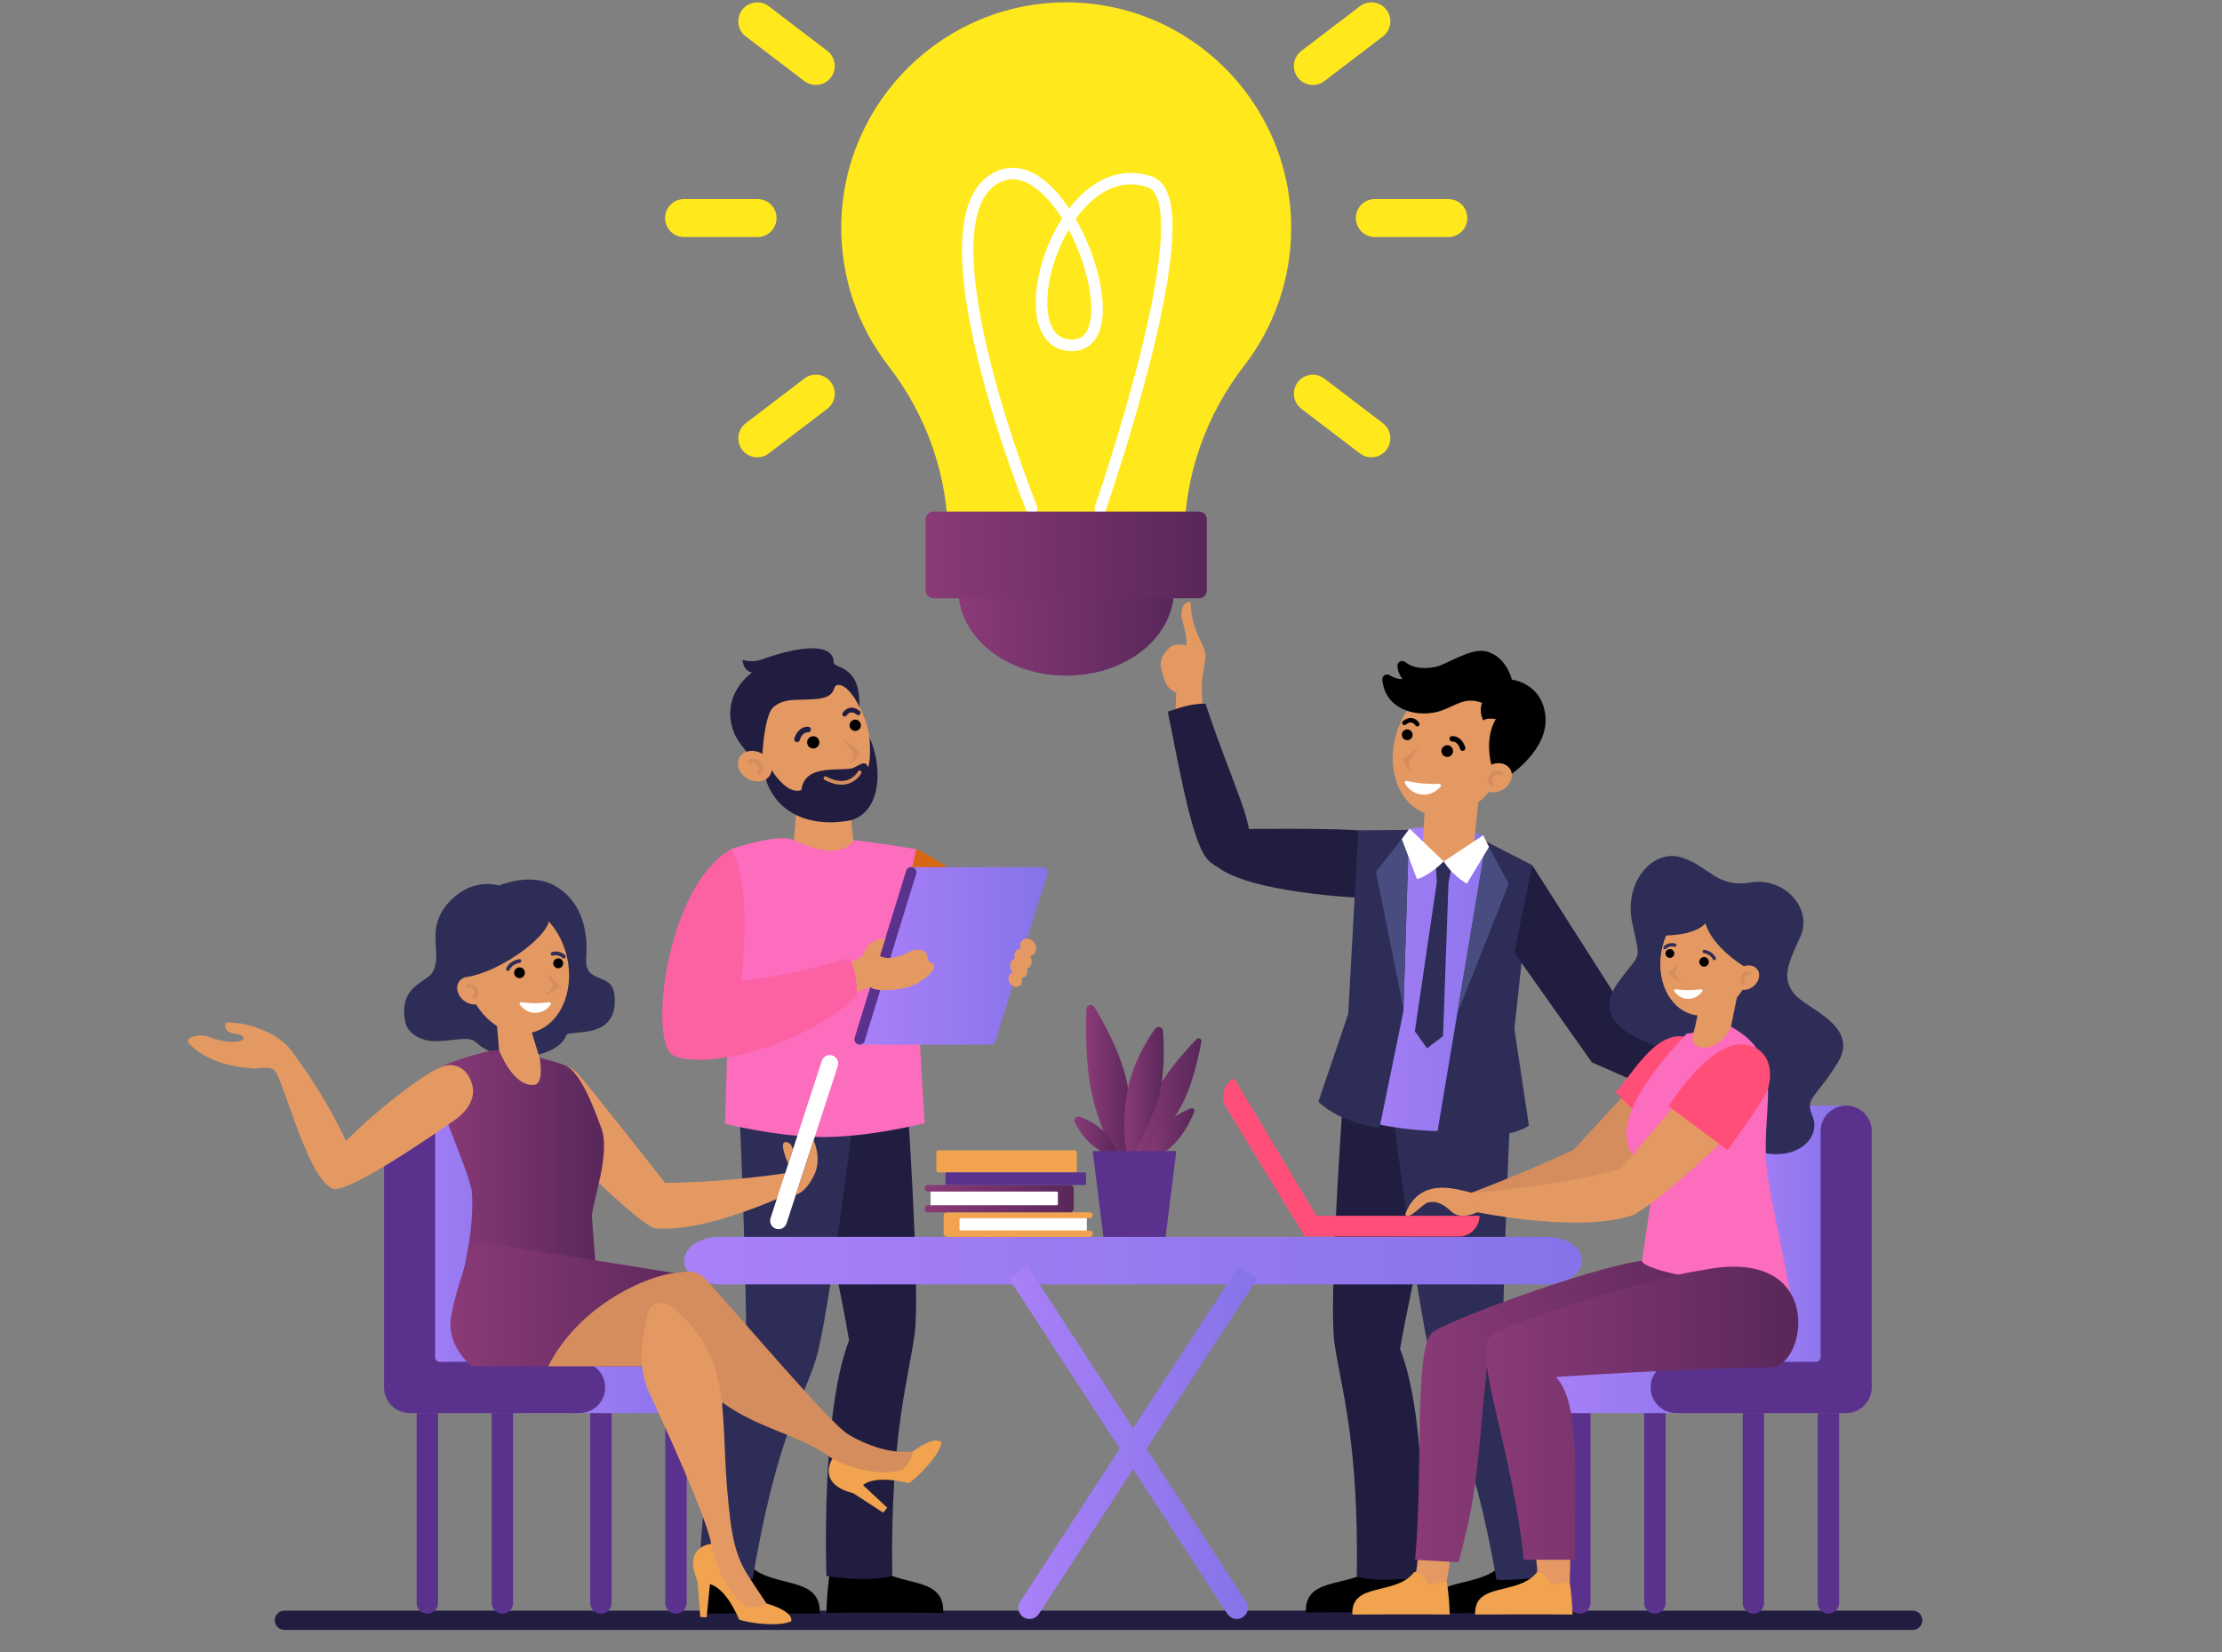 <svg width="632" height="470" viewBox="0 0 632 470" fill="none" xmlns="http://www.w3.org/2000/svg">
<rect x="0" y="0" width="632" height="470" fill="#808080" stroke="none"/>
<path d="M544.037 463.672H80.892C79.381 463.672 78.156 462.444 78.156 460.93C78.156 459.416 79.381 458.188 80.892 458.188H544.037C545.548 458.188 546.772 459.416 546.772 460.93C546.772 462.444 545.548 463.672 544.037 463.672Z" fill="#201D40"/>
<path d="M234.095 223.554H234.106L241.213 223.58L242.823 240.409L234.525 244.801L225.675 240.459L227.105 223.58L234.095 223.554Z" fill="#E49963"/>
<path d="M214.565 216.129C218.942 227.086 229.448 233.177 238.035 229.734C246.622 226.291 250.037 214.614 245.66 203.657C241.283 192.7 230.777 186.609 222.19 190.052C213.603 193.495 210.191 205.169 214.565 216.129Z" fill="#E49963"/>
<path d="M241.928 207.251C242.435 207.981 243.439 208.164 244.167 207.655C244.895 207.147 245.077 206.141 244.57 205.411C244.063 204.682 243.059 204.499 242.331 205.007C241.601 205.516 241.421 206.522 241.928 207.251Z" fill="black"/>
<path d="M229.88 212.18C230.429 212.972 231.513 213.168 232.304 212.615C233.094 212.065 233.289 210.979 232.738 210.186C232.189 209.394 231.105 209.198 230.314 209.751C229.526 210.301 229.331 211.39 229.88 212.18Z" fill="black"/>
<path d="M239.484 209.824C241.658 211.542 244.378 213.616 244.378 213.616C244.378 213.616 244.407 216.243 241.343 217.382C242.451 216.374 243.424 215.034 242.271 213.486C241.117 211.938 239.484 209.824 239.484 209.824Z" fill="#D68D5D"/>
<path d="M226.71 211.13C226.647 211.13 226.585 211.122 226.523 211.106C226.091 211.002 225.826 210.569 225.927 210.137C226.208 208.956 227.386 206.722 229.833 206.712C230.28 206.717 230.637 207.069 230.639 207.512C230.642 207.955 230.283 208.318 229.841 208.32C228.028 208.328 227.493 210.489 227.487 210.509C227.402 210.882 227.074 211.13 226.71 211.13Z" fill="#201D40"/>
<path d="M240.243 203.842C240.129 203.842 240.012 203.814 239.905 203.751C239.585 203.564 239.479 203.154 239.666 202.834C239.694 202.784 240.399 201.604 241.728 201.359C242.636 201.189 243.572 201.489 244.516 202.245C244.804 202.477 244.851 202.899 244.62 203.188C244.388 203.478 243.967 203.524 243.681 203.292C243.054 202.789 242.48 202.584 241.972 202.677C241.25 202.81 240.826 203.506 240.823 203.514C240.696 203.723 240.472 203.842 240.243 203.842Z" fill="#201D40"/>
<path d="M208.589 207.945C204.889 197.387 213.902 191.314 213.902 191.314C213.902 191.314 211.484 191.098 211.195 187.694C213.005 188.259 215.033 188.218 216.817 187.571C228.832 183.211 237.107 183.268 237.107 188.423C237.107 190.258 245.041 189.002 244.378 201.338C244.425 200.467 241.59 195.395 238.909 194.887C236.22 194.379 238.649 197.97 233.05 198.742C227.399 199.519 223.246 198.145 219.795 201.338C217.096 204.124 216.425 218.294 216.836 219.149C215.894 217.192 210.217 212.584 208.589 207.945Z" fill="#201D40"/>
<path d="M247.317 209.824C247.317 209.824 247.829 216.254 246.903 218.242C245.941 215.665 243.874 218.396 241.934 218.654C237.242 219.277 228.78 217.708 227.94 224.761C222.208 226.58 216.838 214.281 216.838 214.281C216.508 228.021 226.541 235.822 240.979 233.536C250.487 232.03 251.368 218.758 247.317 209.824Z" fill="#201D40"/>
<path d="M237.429 222.999C236.501 222.777 235.536 222.397 234.532 221.86C234.272 221.719 234.173 221.396 234.314 221.133C234.454 220.872 234.777 220.773 235.037 220.914C237.258 222.102 239.25 222.441 240.953 221.92C243.062 221.276 244.024 219.493 244.035 219.475C244.173 219.214 244.495 219.113 244.758 219.251C245.018 219.389 245.119 219.71 244.984 219.973C244.937 220.062 243.824 222.154 241.286 222.939C240.095 223.309 238.805 223.327 237.429 222.999Z" fill="#D68D5D"/>
<path d="M216.7 214.372C219.114 215.73 220.172 218.438 219.062 220.419C217.951 222.4 215.096 222.903 212.68 221.542C210.267 220.184 209.208 217.476 210.319 215.495C211.429 213.515 214.284 213.012 216.7 214.372Z" fill="#E49963"/>
<path d="M216.334 220.301C216.409 220.249 216.472 220.179 216.518 220.093C217.181 218.86 217.072 217.606 216.227 216.736C215.361 215.845 213.962 215.587 212.904 216.126C212.604 216.277 212.485 216.642 212.636 216.942C212.787 217.242 213.151 217.361 213.45 217.21C214.03 216.916 214.87 217.08 215.358 217.586C215.829 218.07 215.863 218.756 215.452 219.519C215.293 219.814 215.403 220.181 215.697 220.343C215.905 220.453 216.152 220.432 216.334 220.301Z" fill="#D68D5D"/>
<path d="M242.321 448.287C243.834 444.169 247.067 443.71 247.067 443.71C253.353 452.402 268.789 447.07 268.277 458.824C244.802 458.673 235.047 458.824 235.047 458.824C235.078 456.124 235.541 449.715 236.085 447.205L237.307 447.429L242.321 448.287Z" fill="black"/>
<path d="M207.201 448.513C208.714 444.395 211.947 443.937 211.947 443.937C218.232 452.629 233.669 447.294 233.157 459.051C209.681 458.9 199.927 459.051 199.927 459.051C199.958 456.351 200.421 449.942 200.964 447.434L202.187 447.659L207.201 448.513Z" fill="black"/>
<path d="M257.935 311.014C257.935 311.014 261.747 366.725 260.197 379.11C258.65 391.495 253.165 407.373 253.787 448.341C246.133 450.262 235.047 448.341 235.047 448.341C235.047 448.341 233.404 402.019 241.494 381.328C238.204 361.23 227.649 315.2 227.649 315.2L257.935 311.014Z" fill="#201D40"/>
<path d="M243.452 312.536C243.452 312.536 235.757 375.08 231.989 386.942C228.221 398.803 220.874 408.835 214.056 449.191C206.192 449.585 198.868 449.191 198.868 449.191C198.868 449.191 199.929 398 212.178 386.358C212.591 365.979 210.199 312.935 210.199 312.935L243.452 312.536Z" fill="#2E2D57"/>
<path d="M207.975 241.556C207.975 241.556 221.342 236.867 225.8 239.017C239.648 245.7 242.825 239.017 242.825 239.017C247.252 239.4 260.611 241.556 260.611 241.556C260.611 256.508 261.607 271.513 261.336 282.827C261.144 292.681 263.019 319.495 263.019 319.495C263.019 319.495 248.284 323.368 234.342 323.467C220.401 323.376 206.215 319.652 206.215 319.652C206.215 319.652 206.959 292.491 207.578 282.397C207.372 271.083 207.975 256.467 207.975 241.556Z" fill="#FC6DBD"/>
<path d="M284.367 263.777C278.851 250.584 262.478 242.194 260.608 241.556L256.811 258.492C264.675 263.152 270.384 268.195 270.384 268.195C269.416 272.91 269.577 277.536 266.855 283.499C266.855 283.499 269.221 280.229 272.139 282.165C274.976 284.047 280.193 280.205 280.193 280.205C280.193 280.205 288.582 273.853 284.367 263.777Z" fill="#D86713"/>
<path d="M281.293 297.115C281.389 297.144 281.485 297.162 281.579 297.172H281.893C282.468 297.11 282.98 296.716 283.163 296.13L297.871 248.606C297.9 248.51 297.921 248.413 297.931 248.319C297.939 248.257 297.934 248.194 297.934 248.132C297.934 248.095 297.936 248.056 297.934 248.02C297.931 247.986 297.921 247.954 297.915 247.923C297.827 247.384 297.45 246.909 296.891 246.737C296.802 246.709 296.709 246.688 296.61 246.677C296.501 246.667 296.394 246.667 296.29 246.677H259.266L244.43 297.177H281.319L281.293 297.115Z" fill="url(#paint0_linear)"/>
<path d="M259.602 246.732C258.814 246.487 257.976 246.928 257.732 247.717L243.117 295.124L243.083 295.233C242.841 296.02 243.278 296.854 244.061 297.102L244.063 297.105C244.851 297.35 245.689 296.909 245.933 296.119L260.587 248.606C260.832 247.816 260.39 246.98 259.602 246.732Z" fill="#5A328E"/>
<path d="M287.576 276.882C287.714 276.791 287.864 276.731 288.018 276.689C288.002 276.666 287.984 276.645 287.968 276.621C287.048 275.23 287.11 273.564 288.106 272.902C288.27 272.793 288.449 272.722 288.637 272.678C288.377 271.646 288.611 270.663 289.321 270.189C289.604 270.001 289.932 269.918 290.275 269.921C289.95 268.907 290.207 267.843 291.006 267.314C292.002 266.652 293.448 267.08 294.236 268.268C295.021 269.457 294.852 270.955 293.853 271.617C293.601 271.784 293.32 271.883 293.029 271.914C293.692 273.21 293.56 274.63 292.657 275.227C292.493 275.337 292.314 275.407 292.127 275.451C292.387 276.483 292.153 277.466 291.443 277.938C291.18 278.112 290.878 278.198 290.561 278.206C290.891 279.092 290.681 280.046 289.981 280.513C289.139 281.073 287.919 280.711 287.253 279.707C286.588 278.709 286.733 277.442 287.576 276.882Z" fill="#E49963"/>
<path d="M242.056 273.88L245.431 271.92C245.431 271.92 246.365 267.121 251.784 267.007C251.163 269.019 250.268 271.92 250.268 271.92C250.268 271.92 252.936 273.994 259.264 270.442C265.448 269.047 262.806 273.569 264.857 273.893C267.882 274.372 262.652 280.328 256.476 281.24C248.484 282.42 247.538 280.781 247.538 280.781L243.015 282.366L242.056 273.88Z" fill="#E49963"/>
<path d="M210.826 279.006C222.107 278.216 241.351 272.631 241.351 272.631C244.43 277.364 243.58 283.653 243.58 283.653C226.06 299.046 199.695 304.022 191.605 300.318C184.219 296.935 189.434 251.877 207.975 241.556C214.331 252.336 210.826 279.006 210.826 279.006Z" fill="#FC61A3"/>
<path d="M392.638 444.106C386.352 452.509 370.916 447.354 371.428 458.717C394.9 458.571 404.658 458.717 404.658 458.717C404.627 456.108 404.164 449.91 403.623 447.487L392.638 444.106Z" fill="black"/>
<path d="M427.758 444.325C421.473 452.728 406.036 447.573 406.548 458.936C430.023 458.79 439.778 458.936 439.778 458.936C439.747 456.327 439.284 450.129 438.743 447.706L427.758 444.325Z" fill="black"/>
<path d="M381.77 315.823C381.77 315.823 377.96 369.68 379.508 381.654C381.055 393.627 386.54 408.978 385.918 448.581C393.569 450.437 404.658 448.581 404.658 448.581C404.658 448.581 406.301 403.799 398.211 383.799C401.501 364.368 412.056 319.868 412.056 319.868L381.77 315.823Z" fill="#201D40"/>
<path d="M396.255 317.293C396.255 317.293 403.95 377.757 407.719 389.225C411.487 400.693 418.833 410.391 425.652 449.405C433.516 449.785 442.886 447.846 442.886 447.846C442.886 447.846 439.775 399.916 427.529 388.662C427.116 368.958 429.511 317.681 429.511 317.681L396.255 317.293Z" fill="#2E2D57"/>
<path d="M427.597 218.375C423.426 228.822 413.409 234.628 405.222 231.344C397.035 228.06 393.78 216.931 397.951 206.485C402.122 196.039 412.139 190.232 420.326 193.514C428.513 196.798 431.768 207.929 427.597 218.375Z" fill="#E49963"/>
<path d="M401.511 209.913C401.027 210.608 400.073 210.78 399.376 210.296C398.681 209.811 398.51 208.852 398.994 208.156C399.477 207.46 400.432 207.288 401.129 207.773C401.823 208.258 401.995 209.217 401.511 209.913Z" fill="black"/>
<path d="M412.998 214.612C412.475 215.365 411.44 215.553 410.686 215.029C409.934 214.505 409.747 213.468 410.272 212.712C410.795 211.959 411.83 211.771 412.584 212.295C413.336 212.821 413.52 213.856 412.998 214.612Z" fill="black"/>
<path d="M403.838 212.365C401.766 214.002 399.173 215.98 399.173 215.98C399.173 215.98 399.147 218.485 402.068 219.572C401.012 218.61 400.083 217.333 401.183 215.858C402.283 214.38 403.838 212.365 403.838 212.365Z" fill="#D68D5D"/>
<path d="M416.02 213.611C415.674 213.611 415.359 213.374 415.276 213.022C415.255 212.941 414.743 210.942 413.031 210.934C412.61 210.932 412.267 210.588 412.269 210.163C412.272 209.738 412.618 209.397 413.039 209.399C415.372 209.41 416.495 211.542 416.763 212.665C416.862 213.077 416.607 213.491 416.196 213.588C416.137 213.603 416.077 213.611 416.02 213.611Z" fill="black"/>
<path d="M403.118 206.663C402.9 206.663 402.689 206.55 402.569 206.35C402.556 206.332 402.146 205.67 401.462 205.547C400.981 205.461 400.434 205.659 399.841 206.133C399.566 206.355 399.165 206.308 398.944 206.034C398.723 205.758 398.77 205.357 399.043 205.135C399.943 204.416 400.835 204.132 401.701 204.291C402.967 204.525 403.638 205.651 403.667 205.698C403.846 206.003 403.742 206.394 403.441 206.574C403.337 206.634 403.225 206.663 403.118 206.663Z" fill="black"/>
<path d="M424.687 219.465C421.67 209.743 425.485 204.58 425.485 204.58C422.895 204.059 421.889 204.958 421.889 204.958C420.477 202.052 421.569 199.967 421.569 199.967C416.215 197.877 413.552 201.351 408.72 202.521C402.106 204.124 393.936 201.479 393.171 193.389C393.059 192.218 394.346 191.46 395.322 192.114C396.227 192.721 397.428 193.211 398.923 193.17C398.923 193.17 397.537 191.603 397.467 189.437C397.428 188.241 398.827 187.597 399.743 188.361C401.118 189.508 403.669 190.592 408.218 189.737C411.245 189.169 418.175 184.311 422.492 185.259C426.021 186.036 428.822 189.044 430.026 193.352C430.026 193.352 438.699 194.254 439.57 203.822C440.426 213.22 429.561 220.434 429.561 220.434L424.687 219.465Z" fill="black"/>
<path d="M423.504 217.844C421.208 219.147 420.209 221.732 421.273 223.617C422.339 225.501 425.064 225.97 427.36 224.664C429.657 223.359 430.655 220.776 429.592 218.891C428.528 217.01 425.803 216.541 423.504 217.844Z" fill="#E49963"/>
<path d="M423.876 223.497C423.806 223.447 423.743 223.379 423.699 223.299C423.062 222.126 423.161 220.93 423.964 220.096C424.786 219.243 426.12 218.993 427.132 219.501C427.418 219.645 427.532 219.991 427.389 220.278C427.246 220.565 426.9 220.679 426.614 220.536C426.06 220.257 425.259 220.416 424.794 220.901C424.346 221.365 424.318 222.019 424.713 222.746C424.867 223.028 424.763 223.379 424.482 223.531C424.284 223.64 424.05 223.619 423.876 223.497Z" fill="#D68D5D"/>
<path d="M399.649 222.91C399.425 222.543 399.742 222.084 400.164 222.173C401.235 222.399 403.011 222.736 404.72 222.889C406.429 223.043 408.236 223.025 409.331 222.994C409.763 222.981 409.994 223.489 409.708 223.81C408.826 224.803 407.061 226.27 404.439 226.035C401.82 225.801 400.341 224.044 399.649 222.91Z" fill="white"/>
<path d="M388.633 236.599C388.633 236.599 389.023 235.535 355.242 235.809L346.187 246.537C355.559 254.069 386.953 255.409 386.953 255.409L388.633 236.599Z" fill="#201D40"/>
<path d="M400.908 235.726L411.562 234.727L421.868 237.61L410.254 249.589L400.908 235.726Z" fill="url(#paint1_linear)"/>
<path d="M404.6 241.222C408.943 244.796 409.83 247.264 419.054 242.489L420.438 228.274L405.422 227.088L404.6 241.222Z" fill="#E49963"/>
<path d="M424.604 243.331L421.447 242.077L421.868 237.607L413.109 244.658L410.636 245.051L408.272 244.222L400.905 235.723L400.528 240.198L397.743 240.758L387.697 242.39L386.501 298.28L382.537 317.296C395.87 321.739 410.779 322.85 425.436 320.825L424.945 301.736L435.355 247.115L424.604 243.331Z" fill="url(#paint2_linear)"/>
<path d="M408.712 250.699L402.419 293.372L405.903 298.225L410.446 294.728L411.994 251.053L408.712 250.699Z" fill="#2E2D57"/>
<path d="M408.337 245.661L410.636 245.054L412.982 246.078L411.989 251.137L408.691 250.84L408.337 245.661Z" fill="#2E2D57"/>
<path d="M400.759 236.083L399.181 287.63L392.373 320.825C392.373 320.825 381.606 319.735 374.991 313.428L383.468 288.438L386.365 236.221L400.759 236.083Z" fill="#2E2D57"/>
<path d="M400.759 236.083L399.191 286.937L391.353 247.965L400.759 236.083Z" fill="#494C7F"/>
<path d="M422.674 239.38L408.694 322.949C408.694 322.949 427.246 325.232 434.873 320.204L430.733 292.734L435.794 246.096L422.674 239.38Z" fill="#2E2D57"/>
<path d="M422.674 239.38L414.503 288.36L429.134 251.405L422.674 239.38Z" fill="#494C7F"/>
<path d="M330.295 190.235C331.039 192.844 331.26 195.653 334.56 197.061C334.56 197.061 334.071 205.714 334.438 212.811C334.438 212.811 342.424 203.785 342.421 203.78C341.964 200.918 341.594 195.507 342.034 192.437C342.148 191.64 342.304 190.845 342.429 190.047C342.772 188.108 343.342 186.122 342.164 183.779C337.608 174.732 339.142 171.753 338.513 171.313C337.493 170.862 335.093 172.684 336.45 177.128C337.764 181.431 337.439 183.542 337.439 183.542C337.439 183.542 333.996 182.89 332.773 184.097C332.214 184.644 329.426 187.185 330.295 190.235Z" fill="#E49963"/>
<path d="M332.149 202.43C336.804 200.877 339.254 200.175 342.871 200.175C351.427 225.73 357.525 235.358 354.982 242.695C352.863 248.812 346.151 248.322 342.871 243.74C338.544 237.693 334.711 214.724 332.149 202.43Z" fill="#201D40"/>
<path d="M435.794 246.094L462.751 288.36L494.767 306.479L484.898 316.324L452.778 302.213L430.736 271.041L435.794 246.094Z" fill="#201D40"/>
<path d="M410.636 245.054C410.636 245.054 406.67 249.067 403.024 250.092L398.713 238.666L400.905 235.723L410.636 245.054Z" fill="white"/>
<path d="M410.636 245.054C410.636 245.054 412.896 248.945 417.231 251.371L423.504 240.931L421.865 237.613L410.636 245.054Z" fill="white"/>
<path d="M439.978 365.377H204.61C199.079 365.377 194.593 362.354 194.593 358.621C194.593 354.892 199.076 351.866 204.61 351.866H439.978C445.51 351.866 449.996 354.889 449.996 358.621C449.996 362.354 445.51 365.377 439.978 365.377Z" fill="url(#paint3_linear)"/>
<path d="M292.824 460.565C290.301 460.565 288.785 457.761 290.163 455.642L352.309 360.196L357.629 363.675L295.484 459.121C294.899 460.023 293.898 460.565 292.824 460.565Z" fill="url(#paint4_linear)"/>
<path d="M351.765 460.565C354.288 460.565 355.804 457.761 354.425 455.642L292.28 360.196L286.959 363.675L349.105 459.121C349.69 460.023 350.691 460.565 351.765 460.565Z" fill="url(#paint5_linear)"/>
<path d="M449.348 459.053C447.668 459.053 446.305 457.688 446.305 456.004V401.978H452.391V456.004C452.391 457.688 451.028 459.053 449.348 459.053Z" fill="#5A328E"/>
<path d="M470.696 459.053C469.016 459.053 467.653 457.688 467.653 456.004V401.978H473.739V456.004C473.739 457.688 472.376 459.053 470.696 459.053Z" fill="#5A328E"/>
<path d="M498.709 459.053C497.029 459.053 495.666 457.688 495.666 456.004V401.978H501.752V456.004C501.752 457.688 500.389 459.053 498.709 459.053Z" fill="#5A328E"/>
<path d="M520.06 459.053C518.38 459.053 517.017 457.688 517.017 456.004V401.978H523.102V456.004C523.102 457.688 521.74 459.053 520.06 459.053Z" fill="#5A328E"/>
<path d="M486.396 321.799V386.089C486.396 386.822 485.805 387.413 485.074 387.413H445.302C441.289 387.413 438.036 390.674 438.036 394.696C438.036 398.717 441.289 401.978 445.302 401.978H486.396H493.661C497.674 401.978 500.927 398.717 500.927 394.696V387.413V321.797C500.927 317.775 497.674 314.515 493.661 314.515C489.649 314.517 486.396 317.778 486.396 321.799Z" fill="url(#paint6_linear)"/>
<path d="M525.107 314.517H493.661V388.597H525.107V314.517Z" fill="url(#paint7_linear)"/>
<path d="M517.841 321.799V386.089C517.841 386.822 517.248 387.413 516.52 387.413H476.747C472.735 387.413 469.482 390.674 469.482 394.696C469.482 398.717 472.735 401.978 476.747 401.978H517.841H525.107C529.12 401.978 532.373 398.717 532.373 394.696V387.413V321.797C532.373 317.775 529.12 314.515 525.107 314.515C521.095 314.517 517.841 317.778 517.841 321.799Z" fill="#5A328E"/>
<path d="M192.263 459.053C193.943 459.053 195.306 457.688 195.306 456.004V401.978H189.22V456.004C189.22 457.688 190.583 459.053 192.263 459.053Z" fill="#5A328E"/>
<path d="M170.912 459.053C172.592 459.053 173.955 457.688 173.955 456.004V401.978H167.87V456.004C167.87 457.688 169.232 459.053 170.912 459.053Z" fill="#5A328E"/>
<path d="M142.899 459.053C144.579 459.053 145.942 457.688 145.942 456.004V401.978H139.857V456.004C139.857 457.688 141.219 459.053 142.899 459.053Z" fill="#5A328E"/>
<path d="M121.551 459.053C123.231 459.053 124.594 457.688 124.594 456.004V401.978H118.509V456.004C118.509 457.688 119.871 459.053 121.551 459.053Z" fill="#5A328E"/>
<path d="M155.216 321.799V386.089C155.216 386.822 155.808 387.413 156.537 387.413H196.309C200.322 387.413 203.575 390.674 203.575 394.696C203.575 398.717 200.322 401.978 196.309 401.978H155.216H147.95C143.937 401.978 140.684 398.717 140.684 394.696V387.413V321.797C140.684 317.775 143.937 314.515 147.95 314.515C151.962 314.517 155.216 317.778 155.216 321.799Z" fill="url(#paint8_linear)"/>
<path d="M116.504 388.594H147.95V314.517H116.504V388.594Z" fill="url(#paint9_linear)"/>
<path d="M123.767 321.799V386.089C123.767 386.822 124.36 387.413 125.088 387.413H164.861C168.874 387.413 172.127 390.674 172.127 394.696C172.127 398.717 168.874 401.978 164.861 401.978H123.767H116.501C112.488 401.978 109.235 398.717 109.235 394.696V387.413V321.797C109.235 317.775 112.488 314.515 116.501 314.515C120.516 314.517 123.767 317.778 123.767 321.799Z" fill="#5A328E"/>
<path d="M470.21 297.229C463.498 294.803 453.134 289.499 460.023 279.806C466.912 270.113 466.735 274.343 464.257 262.568C461.779 250.793 470.132 241.532 478.095 243.876C486.057 246.219 488.091 252.677 497.854 251.043C507.616 249.409 515.73 258.56 512.055 266.493C508.381 274.427 506.81 278.248 510.248 282.639C513.683 287.031 529.164 291.764 522.707 302.286C516.25 312.807 513.29 312.161 515.535 317.556C517.776 322.951 512.604 329.092 503.629 328.253C494.655 327.413 486.528 324.012 483.238 313.97C479.944 303.925 470.21 297.229 470.21 297.229Z" fill="#2E2D57"/>
<path d="M446.469 450.176L441.167 451.764L437.172 447.672C437.362 447.388 437.18 444.646 436.564 441.727L446.469 440.079C446.865 443.105 446.469 447.122 446.469 450.176Z" fill="#E49963"/>
<path d="M441.206 450.807C439.944 447.489 437.25 447.122 437.25 447.122C432.013 454.125 419.148 449.827 419.574 459.298C439.138 459.176 447.268 459.298 447.268 459.298C447.242 457.122 446.854 451.959 446.404 449.939L445.385 450.122L441.206 450.807Z" fill="#F1A34F"/>
<path d="M411.203 451.164L405.682 451.545L402.507 448.156C402.757 447.922 403.355 443.726 403.394 440.739L412.701 441.153C412.423 444.19 411.874 448.185 411.203 451.164Z" fill="#E49963"/>
<path d="M406.28 450.807C405.019 447.489 402.325 447.122 402.325 447.122C397.087 454.125 384.222 449.827 384.649 459.298C404.213 459.176 412.342 459.298 412.342 459.298C412.316 457.122 411.929 451.959 411.479 449.939L410.46 450.122L406.28 450.807Z" fill="#F1A34F"/>
<path d="M467.037 358.637C451.964 360.67 409.505 376.438 407.139 379.292C402.25 385.185 404.827 417.251 402.504 443.71L414.847 444.44C420.758 422.893 420.287 413.591 422.96 388.878C422.96 388.878 471.468 392.519 488.996 380.663C507.07 368.437 479.226 355.741 467.037 358.637Z" fill="url(#paint10_linear)"/>
<path d="M447.395 327.226C450.958 327.836 452.328 330.697 453.189 335.972C439.619 343.984 419.46 344.555 419.46 344.555L413.034 341.37C413.034 341.37 429.199 335.535 447.395 327.226Z" fill="#D68D5D"/>
<path d="M484.502 312.148C478.563 320.796 455.813 339.395 452.047 339.981L447.486 327.184C447.486 327.184 469.697 303.089 473.741 298.832C480.726 291.441 494.223 298.045 484.502 312.148Z" fill="#D68D5D"/>
<path d="M459.482 310.764C464.244 305.622 470.446 294.013 478.519 294.839C486.588 295.666 487.173 304.248 484.739 308.872C482.305 313.493 473.905 324.885 473.905 324.885L459.482 310.764Z" fill="#FF4F78"/>
<path d="M460.944 332.522C464.364 333.702 466.317 344.503 465.357 345.329C450.69 351.152 420.175 344.855 420.175 344.855L418.555 339.316C418.558 339.314 441.664 337.896 460.944 332.522Z" fill="#E49963"/>
<path d="M509.2 367.715C505.845 350.372 504.399 344.227 503.008 336.066C499.565 315.896 509.689 301.72 492.333 292.053L479.684 294.097C469.456 304.882 463.16 314.671 462.619 321.432C461.878 330.155 470.514 334.888 470.514 334.888L467.04 358.637C467.04 358.637 466.223 360.576 480.484 363.276C494.749 365.976 509.2 367.715 509.2 367.715Z" fill="#FC6DBD"/>
<path d="M498.803 314.608C492.863 323.358 467.487 345.59 463.675 345.788L460.944 332.522C460.944 332.522 483.998 305.447 488.039 301.139C495.027 293.661 508.526 300.344 498.803 314.608Z" fill="#E49963"/>
<path d="M474.542 314.668C478.973 308.205 487.912 296.283 495.984 297.11C504.053 297.936 504.638 306.518 502.204 311.142C499.773 315.763 491.37 327.155 491.37 327.155L474.542 314.668Z" fill="#FF4F78"/>
<path d="M418.558 339.314C413.892 338.164 403.747 334.747 399.665 345.454C400.689 347.419 404.444 342.569 406.057 342.118C408.618 341.404 410.813 342.754 412.753 344.61C415.533 347.271 420.178 344.85 420.178 344.85L418.558 339.314Z" fill="#E49963"/>
<path d="M414.927 351.754H371.1V345.856H420.81C420.812 349.114 418.178 351.754 414.927 351.754Z" fill="#FF4F78"/>
<path d="M348.566 314.705L371.103 351.754L376.312 349.009L351.037 306.74C348.161 308.257 347.053 311.822 348.566 314.705Z" fill="#FF4F78"/>
<path d="M498.122 275.532C495.992 284.451 488.596 290.323 481.605 288.647C474.615 286.968 470.675 278.378 472.808 269.459C474.938 260.538 482.334 254.668 489.324 256.344C496.314 258.02 500.254 266.613 498.122 275.532Z" fill="#E49963"/>
<path d="M494.736 280.231L483.119 287.448C483.119 287.448 482.089 292.593 481.574 294.264C480.513 297.709 484.58 299.213 488.018 297.071C491.456 294.926 492.333 292.056 492.333 292.056L494.736 280.231Z" fill="#E49963"/>
<path d="M472.007 266.05C475.307 266.334 482.461 265.761 485.069 262.662C486.929 268.956 494.832 274.945 501.37 277.755C501.632 271.297 501.583 259.42 490.034 254.483C480.963 250.605 472.007 266.05 472.007 266.05Z" fill="#2E2D57"/>
<path d="M476.084 271.8C475.778 272.42 475.026 272.67 474.407 272.363C473.788 272.055 473.538 271.302 473.845 270.681C474.152 270.061 474.904 269.811 475.523 270.118C476.139 270.429 476.391 271.182 476.084 271.8Z" fill="black"/>
<path d="M485.901 274.229C485.569 274.899 484.755 275.172 484.086 274.839C483.418 274.505 483.145 273.692 483.478 273.019C483.811 272.35 484.625 272.076 485.293 272.41C485.964 272.743 486.234 273.559 485.901 274.229Z" fill="black"/>
<path d="M487.397 273.106C487.303 273.059 487.228 272.983 487.181 272.881C486.502 271.414 484.671 271.13 484.653 271.127C484.396 271.088 484.219 270.851 484.255 270.593C484.292 270.335 484.528 270.158 484.786 270.194C484.882 270.207 487.139 270.549 488.036 272.485C488.146 272.722 488.044 273.001 487.808 273.111C487.67 273.173 487.522 273.168 487.397 273.106Z" fill="#2E2D57"/>
<path d="M473.356 269.986C473.312 269.962 473.268 269.934 473.232 269.894C473.05 269.709 473.05 269.41 473.234 269.227C474.67 267.807 476.438 268.396 476.513 268.422C476.758 268.508 476.891 268.774 476.805 269.021C476.722 269.266 476.454 269.397 476.209 269.313C476.152 269.295 474.906 268.899 473.897 269.897C473.752 270.043 473.533 270.072 473.356 269.986Z" fill="#2E2D57"/>
<path d="M476.888 274.526C476.201 275.232 475.601 275.962 474.945 276.376C474.724 276.514 474.654 276.809 474.782 277.038C475.312 277.979 476.854 278.753 477.801 279.157C477.939 279.215 478.053 279.035 477.939 278.936C476.982 278.096 476.573 277.476 476.399 277.137C476.313 276.968 476.316 276.77 476.402 276.6C476.597 276.212 476.989 275.42 477.252 274.766C477.346 274.536 477.057 274.351 476.888 274.526Z" fill="#D68D5D"/>
<path d="M494.759 275.589C493.061 276.913 492.559 279.116 493.641 280.51C494.723 281.904 496.977 281.959 498.675 280.635C500.374 279.311 500.876 277.109 499.794 275.714C498.709 274.32 496.457 274.265 494.759 275.589Z" fill="#E49963"/>
<path d="M495.724 280.106C495.661 280.075 495.604 280.028 495.557 279.968C494.904 279.097 494.845 278.12 495.393 277.354C495.955 276.569 497 276.21 497.877 276.499C498.124 276.582 498.257 276.848 498.176 277.096C498.095 277.343 497.827 277.476 497.58 277.395C497.099 277.236 496.475 277.461 496.155 277.904C495.848 278.331 495.903 278.863 496.306 279.4C496.462 279.608 496.421 279.903 496.213 280.059C496.069 280.171 495.88 280.182 495.724 280.106Z" fill="#D68D5D"/>
<path d="M483.902 361.392C468.829 363.425 426.307 377.238 423.941 380.09C419.052 385.983 429.935 411.22 433.417 443.708H447.965C447.814 420.558 449.658 399.262 442.55 391.717C442.55 391.717 483.309 388.99 503.627 388.99C513.985 388.993 519.716 353.914 483.902 361.392Z" fill="url(#paint11_linear)"/>
<path d="M476.251 282.032C476.051 281.761 476.266 281.38 476.602 281.42C477.455 281.521 478.864 281.662 480.209 281.665C481.556 281.665 482.966 281.529 483.819 281.427C484.154 281.388 484.37 281.769 484.17 282.04C483.551 282.876 482.271 284.143 480.206 284.141C478.147 284.138 476.87 282.869 476.251 282.032Z" fill="white"/>
<path d="M186.825 336.447C183.946 338.368 184.745 348.827 185.832 349.358C200.798 351.191 226.075 338.764 226.075 338.764L227.066 333.205C227.063 333.207 205.952 336.752 186.825 336.447Z" fill="#E49963"/>
<path d="M153.939 318.309C159.288 326.884 182.706 349.056 186.342 349.385L189.436 336.814C189.436 336.814 168.416 310.105 164.71 305.841C158.315 298.444 145.177 304.327 153.939 318.309Z" fill="#E49963"/>
<path d="M166.739 272.493C167.381 263.715 164.851 255.958 157.866 252.007C150.787 248.004 141.916 251.932 141.916 251.932C141.916 251.932 134.409 249.255 127.606 256.766C120.802 264.278 125.949 270.888 123.164 276.363C121.515 279.608 113.136 280.275 115.3 290.841C115.924 293.888 119.58 295.939 122.677 296.143C128.12 296.502 133.186 294.394 135.392 296.502C142.66 303.448 158.771 300.936 161.023 294.582C161.722 292.611 176.212 296.424 174.766 283.004C174.038 276.199 166.164 280.338 166.739 272.493Z" fill="#2E2D57"/>
<path d="M153.46 300.873L141.955 298.744L137.641 304.496L146.811 323.335L160.294 311.864L153.46 300.873Z" fill="#E49963"/>
<path d="M168.372 346.296C168.174 342.712 173.955 327.992 170.912 320.582C168.697 314.621 164.994 304.618 160.461 302.948C158.321 302.161 156.123 301.611 153.458 300.873C153.458 300.873 154.961 308.385 151.83 308.635C145.799 309.12 141.955 298.744 141.955 298.744C138.705 298.434 123.788 303.344 123.796 304.572C123.832 314.186 131.626 328.213 134.174 338.607C135.178 349.833 131.27 363.268 131.254 364.546C131.254 364.546 155.247 371.306 169.472 363.459C169.768 362.364 168.645 351.246 168.372 346.296Z" fill="url(#paint12_linear)"/>
<path d="M134.864 353.01C134.864 353.01 129.566 366.404 128.276 374.835C126.984 383.267 134.273 388.675 134.273 388.675H194.895C194.895 388.675 201.386 378.127 199.516 370.843C197.646 363.558 193.347 362.401 193.347 362.401L134.864 353.01Z" fill="url(#paint13_linear)"/>
<path d="M195.706 362.028C187.967 360.933 165.503 369.677 155.926 388.675H182.722L195.706 362.028Z" fill="#D68D5D"/>
<path d="M187.221 369.018C188.222 367.921 189.129 366.568 189.928 365.158C192.188 361.17 197.631 360.495 200.704 363.894C211.876 376.24 235.695 404.383 241.005 407.886C242.506 408.877 251.259 413.928 259.581 412.927C259.581 412.927 263.69 414.493 260.951 417.764C259.544 419.445 238.394 421.186 238.394 421.186L236.745 414.962C224.434 405.83 209.109 406.487 196.114 389.793C188.963 380.598 187.221 369.018 187.221 369.018Z" fill="#D68D5D"/>
<path d="M242.68 424.773L251.191 430.308L252.362 428.911L245.46 422.461C249.381 419.359 258.463 421.947 258.463 421.947C261.438 420.021 267.237 413.777 267.835 410.43C265.929 408.05 259.586 412.945 259.586 412.945C259.82 414.006 257.815 417.676 256.221 418.304C249.29 419.802 242.386 417.829 236.751 414.962C236.748 414.96 232.038 422.112 242.68 424.773Z" fill="#F1A34F"/>
<path d="M187.096 370.697C185.546 371.114 184.389 372.417 184.165 374.009C183.559 378.317 180.428 387.043 184.664 396.181C195.061 418.614 201.199 433.397 202.288 439.185C199.573 444.283 210.402 458.206 210.563 459.119L218.357 456.674C218.357 456.674 213.884 450.007 212.274 447.395C208.441 441.179 207.812 433.551 207.19 427.637C204.53 402.392 209.104 386.452 190.88 371.643C189.8 370.767 188.435 370.334 187.096 370.697Z" fill="#E49963"/>
<path d="M198.406 449.864L199.173 460.002L200.99 460.086L201.924 450.672C206.761 451.917 210.217 460.724 210.217 460.724C213.548 461.928 222.021 462.762 225.038 461.209C225.771 458.248 218.042 456.16 218.042 456.16C217.343 456.989 213.213 457.617 211.749 456.729C206.358 452.116 203.43 445.415 202.288 439.186C202.288 439.186 194.068 439.769 198.406 449.864Z" fill="#F1A34F"/>
<path d="M150.553 291.457L141.212 290.054L141.955 298.744C141.955 298.744 143.745 302.682 145.817 302.948L153.46 300.873L150.553 291.457Z" fill="#E49963"/>
<path d="M132.567 278.891C134.978 288.986 143.347 295.629 151.258 293.732C159.168 291.835 163.626 282.11 161.215 272.019C158.804 261.924 150.436 255.281 142.525 257.178C134.614 259.076 130.157 268.797 132.567 278.891Z" fill="#E49963"/>
<path d="M157.507 274.667C157.855 275.368 158.703 275.652 159.402 275.303C160.102 274.953 160.385 274.101 160.037 273.403C159.688 272.701 158.841 272.417 158.141 272.767C157.444 273.116 157.158 273.968 157.507 274.667Z" fill="black"/>
<path d="M146.397 277.414C146.774 278.172 147.692 278.48 148.452 278.102C149.208 277.724 149.515 276.804 149.141 276.043C148.764 275.284 147.843 274.974 147.086 275.355C146.327 275.735 146.02 276.655 146.397 277.414Z" fill="black"/>
<path d="M144.704 276.144C144.808 276.092 144.897 276.006 144.949 275.892C145.716 274.231 147.788 273.908 147.809 273.906C148.1 273.864 148.301 273.593 148.259 273.301C148.218 273.009 147.95 272.808 147.658 272.847C147.549 272.863 144.995 273.249 143.981 275.441C143.856 275.709 143.973 276.024 144.241 276.15C144.395 276.223 144.564 276.215 144.704 276.144Z" fill="#2E2D57"/>
<path d="M160.591 272.613C160.643 272.587 160.69 272.553 160.731 272.511C160.937 272.303 160.937 271.964 160.726 271.755C159.101 270.147 157.101 270.815 157.015 270.843C156.737 270.94 156.589 271.242 156.685 271.521C156.781 271.797 157.083 271.946 157.358 271.852C157.423 271.831 158.833 271.383 159.977 272.514C160.146 272.681 160.393 272.712 160.591 272.613Z" fill="#2E2D57"/>
<path d="M156.596 277.75C157.371 278.55 158.053 279.374 158.794 279.843C159.044 280.002 159.124 280.333 158.979 280.591C158.38 281.654 156.633 282.53 155.561 282.986C155.405 283.054 155.275 282.848 155.405 282.736C156.487 281.785 156.953 281.086 157.148 280.7C157.244 280.51 157.241 280.283 157.145 280.093C156.924 279.652 156.482 278.759 156.183 278.016C156.079 277.763 156.407 277.552 156.596 277.75Z" fill="#D68D5D"/>
<path d="M136.375 278.954C138.296 280.453 138.863 282.947 137.638 284.521C136.414 286.098 133.865 286.161 131.943 284.662C130.021 283.163 129.455 280.669 130.679 279.095C131.902 277.518 134.453 277.455 136.375 278.954Z" fill="#E49963"/>
<path d="M135.28 284.065C135.353 284.029 135.415 283.976 135.467 283.909C136.206 282.923 136.273 281.818 135.652 280.95C135.014 280.062 133.834 279.655 132.84 279.984C132.562 280.077 132.409 280.377 132.502 280.659C132.593 280.937 132.895 281.091 133.176 280.997C133.719 280.818 134.427 281.07 134.788 281.573C135.134 282.056 135.074 282.658 134.617 283.268C134.44 283.502 134.487 283.838 134.723 284.016C134.89 284.141 135.106 284.154 135.28 284.065Z" fill="#D68D5D"/>
<path d="M147.853 285.798C147.63 285.496 147.872 285.076 148.243 285.121C149.187 285.233 150.75 285.389 152.241 285.389C153.731 285.389 155.294 285.235 156.238 285.121C156.609 285.076 156.851 285.498 156.628 285.798C155.941 286.726 154.526 288.131 152.241 288.131C149.955 288.131 148.537 286.726 147.853 285.798Z" fill="white"/>
<path d="M132.372 277.998C141.815 276.731 155.026 267.09 156.108 262.143C154.282 256.201 144.551 253.214 139.056 255.966C133.563 258.719 128.373 270.52 132.372 277.998Z" fill="#2E2D57"/>
<path d="M220.7 349.554C219.444 349.142 218.757 347.79 219.168 346.528L233.742 301.785C234.153 300.527 235.502 299.839 236.761 300.25C238.017 300.662 238.704 302.015 238.293 303.276L223.719 348.019C223.308 349.278 221.956 349.966 220.7 349.554Z" fill="white"/>
<path d="M228.442 333.52L231.412 324.403C231.412 324.403 233.986 329.647 231.412 334.625C228.837 339.603 226.387 339.825 226.387 339.825L228.442 333.52Z" fill="#E49963"/>
<path d="M224.2 331.081C223.449 329.311 221.68 324.883 223.449 324.904C225.217 324.924 225.506 327.075 225.506 327.075L224.2 331.081Z" fill="#E49963"/>
<path d="M78.203 304.436C82.21 300.383 79.581 296.229 79.581 296.229C81.781 295.757 93.385 313.373 98.386 324.565C107.113 315.75 122.49 303.844 126.649 303.151C126.649 303.151 132.258 301.639 134.273 308.437C136.073 314.504 129.057 318.802 129.057 318.802C129.057 318.802 99.041 340.041 94.602 338.151C87.698 335.214 81.446 309.938 78.203 304.436Z" fill="#E49963"/>
<path d="M71.938 303.933C74.388 304.084 77.415 302.87 78.359 305.069L83.193 302.708L83.487 299.786C79.334 293.117 69.208 291.222 68.206 291.136C65.601 290.907 64.391 290.638 64.189 290.987C63.986 291.337 63.349 293.662 67.127 294.115C71.871 294.686 68.721 298.486 59.099 294.868C56.691 293.964 52.156 295.139 53.797 296.904C55.602 298.846 60.792 303.253 71.938 303.933Z" fill="#E49963"/>
<path d="M333.816 168.104C333.816 170.317 333.439 172.457 332.729 174.49C329.179 184.702 317.334 192.203 303.26 192.203C289.191 192.203 277.343 184.702 273.793 174.49C273.083 172.457 272.706 170.315 272.706 168.104H333.816Z" fill="url(#paint14_linear)"/>
<path d="M333.816 168.104C333.816 170.317 333.439 172.457 332.729 174.49H273.795C273.085 172.457 272.708 170.315 272.708 168.104H333.816Z" fill="url(#paint15_linear)"/>
<path d="M367.246 64.8C367.246 29.414 338.648 0.721 303.353 0.672C268.542 0.622 239.91 28.739 239.286 63.622C239.013 78.88 244.058 92.946 252.689 104.085C263.609 118.18 269.668 135.442 269.668 153.288V153.603H336.856V153.288C336.856 135.419 342.962 118.154 353.879 104.025C362.258 93.186 367.246 79.576 367.246 64.8Z" fill="#FFE91D"/>
<path d="M312.942 146.347C312.762 146.347 312.583 146.318 312.403 146.256C311.55 145.959 311.1 145.023 311.397 144.168C311.472 143.952 319.016 122.163 324.498 99.978C334.217 60.654 329.216 54.263 326.615 53.34C318.967 50.627 312.879 54.641 309.116 58.485C308.011 59.614 306.95 60.891 305.954 62.28C307.587 65.113 309.059 68.241 310.294 71.546C313.683 80.618 314.582 89.091 312.702 94.213C311.251 98.164 308.169 100.166 304.022 99.853C300.108 99.558 297.247 97.288 295.744 93.287C294.02 88.7 294.244 81.955 296.355 74.78C297.689 70.25 299.684 65.892 302.1 62.137C299.843 58.558 297.232 55.48 294.397 53.411C290.187 50.335 286.231 50.2 282.642 53.012C275.234 58.816 274.95 76.279 281.823 103.504C287.123 124.496 294.899 143.902 294.977 144.095C295.315 144.934 294.909 145.891 294.072 146.23C293.235 146.568 292.28 146.162 291.942 145.323C291.864 145.127 284.016 125.541 278.658 104.338C271.333 75.33 271.993 57.193 280.627 50.429C285.37 46.712 290.943 46.832 296.324 50.76C299.021 52.73 301.684 55.681 304.1 59.293C304.958 58.178 305.855 57.138 306.781 56.192C313.04 49.793 320.473 47.682 327.707 50.249C332.212 51.847 334.061 57.925 333.356 68.825C332.838 76.865 330.924 87.616 327.668 100.783C322.147 123.114 314.559 145.026 314.484 145.244C314.252 145.922 313.618 146.347 312.942 146.347ZM303.962 65.348C302.113 68.496 300.573 72.035 299.494 75.708C297.609 82.117 297.351 88.257 298.807 92.133C299.858 94.929 301.645 96.386 304.269 96.584C306.976 96.788 308.682 95.675 309.634 93.082C311.802 87.173 309.171 75.111 303.962 65.348Z" fill="white"/>
<path d="M341.035 170.203H265.489C264.27 170.203 263.279 169.21 263.279 167.987V147.744C263.279 146.522 264.267 145.529 265.489 145.529H341.035C342.255 145.529 343.246 146.519 343.246 147.744V167.987C343.246 169.21 342.255 170.203 341.035 170.203Z" fill="url(#paint16_linear)"/>
<path d="M411.963 67.435H391.041C388.064 67.435 385.65 65.017 385.65 62.032C385.65 59.048 388.064 56.63 391.041 56.63H411.963C414.94 56.63 417.354 59.048 417.354 62.032C417.356 65.017 414.94 67.435 411.963 67.435Z" fill="#FFE91D"/>
<path d="M215.481 67.435H194.559C191.582 67.435 189.168 65.017 189.168 62.032C189.168 59.048 191.582 56.63 194.559 56.63H215.481C218.458 56.63 220.872 59.048 220.872 62.032C220.872 65.017 218.458 67.435 215.481 67.435Z" fill="#FFE91D"/>
<path d="M228.777 23.073L212.129 10.375C209.759 8.569 209.299 5.178 211.104 2.804C212.906 0.429 216.289 -0.032 218.659 1.777L235.307 14.472C237.676 16.281 238.137 19.669 236.332 22.046C234.53 24.421 231.146 24.879 228.777 23.073Z" fill="#FFE91D"/>
<path d="M376.681 23.073L393.33 10.375C395.699 8.569 396.159 5.178 394.354 2.804C392.552 0.429 389.169 -0.032 386.8 1.777L370.151 14.472C367.782 16.281 367.322 19.669 369.126 22.046C370.929 24.421 374.312 24.879 376.681 23.073Z" fill="#FFE91D"/>
<path d="M228.777 107.693L212.129 120.391C209.759 122.197 209.299 125.588 211.104 127.962C212.906 130.336 216.289 130.798 218.659 128.989L235.307 116.291C237.676 114.485 238.137 111.094 236.332 108.717C234.53 106.345 231.146 105.884 228.777 107.693Z" fill="#FFE91D"/>
<path d="M376.681 107.693L393.33 120.391C395.699 122.197 396.159 125.588 394.354 127.962C392.552 130.336 389.169 130.798 386.8 128.989L370.151 116.291C367.782 114.485 367.322 111.094 369.126 108.717C370.929 106.345 374.312 105.884 376.681 107.693Z" fill="#FFE91D"/>
<path d="M317.139 329.144C317.139 329.144 312.328 320.048 310.403 310.397C308.731 302.15 308.809 292.304 309.015 287.044C309.061 285.848 310.63 285.438 311.251 286.46C314.281 291.423 319.755 301.392 320.985 310.402C321.867 316.618 322.433 322.876 322.686 329.149L317.139 329.144Z" fill="url(#paint17_linear)"/>
<path d="M322.171 329.144C322.171 329.144 325.377 318.023 328.906 310.603C331.47 305.21 337.309 298.749 340.305 295.627C340.871 295.035 341.86 295.543 341.709 296.351C340.939 300.464 339.16 308.572 336.253 314.108C332.212 321.804 325.479 329.146 325.479 329.146H322.171V329.144Z" fill="url(#paint18_linear)"/>
<path d="M305.676 319.279C305.218 318.377 306.076 317.376 307.033 317.7C309.459 318.521 311.706 319.821 313.633 321.534C317.222 324.802 317.89 328.526 317.89 328.526L316.655 328.943C316.655 328.943 309.969 327.721 305.676 319.279Z" fill="url(#paint19_linear)"/>
<path d="M330.784 293.273C330.701 292.124 329.229 291.704 328.555 292.642C326.051 296.135 321.846 303.021 320.47 311.457C318.749 321.987 320.754 329.154 320.754 329.154H322.171C322.171 329.154 327.393 319.237 329.429 312.518C331.351 306.174 331.104 297.756 330.784 293.273Z" fill="url(#paint20_linear)"/>
<path d="M325.481 329.144C325.481 329.144 328.485 319.117 338.762 315.299C339.36 315.078 339.938 315.68 339.696 316.271C338.341 319.584 334.479 327.497 327.957 329.139L325.481 329.144Z" fill="url(#paint21_linear)"/>
<path d="M334.578 327.447H310.791L313.844 351.871H331.525L334.578 327.447Z" fill="#5A328E"/>
<path d="M309.002 346.549V350.054H309.953C310.416 350.054 310.791 350.43 310.791 350.894V351.034C310.791 351.498 310.416 351.874 309.953 351.874H269.367C268.831 351.874 268.391 351.438 268.391 350.896V345.848C268.391 345.308 268.828 344.87 269.367 344.87H309.953C310.416 344.87 310.791 345.246 310.791 345.71C310.791 346.174 310.416 346.549 309.953 346.549H309.002Z" fill="#F1A34F"/>
<path d="M309.121 350.052H273.226C273.052 350.052 272.911 349.911 272.911 349.736V346.862C272.911 346.687 273.052 346.546 273.226 346.546H309.121V350.052Z" fill="white"/>
<path d="M264.805 338.98V342.858H263.853C263.391 342.858 263.016 343.273 263.016 343.786V343.943C263.016 344.456 263.391 344.871 263.853 344.871H304.44C304.976 344.871 305.416 344.388 305.416 343.791V338.204C305.416 337.607 304.979 337.125 304.44 337.125H263.853C263.391 337.125 263.016 337.539 263.016 338.052C263.016 338.563 263.391 338.98 263.853 338.98H264.805Z" fill="url(#paint22_linear)"/>
<path d="M264.683 342.858H300.545C300.737 342.858 300.893 342.702 300.893 342.509V339.327C300.893 339.134 300.737 338.978 300.545 338.978H264.683V342.858Z" fill="white"/>
<path d="M305.73 333.528H266.886C266.574 333.528 266.321 333.275 266.321 332.962V327.802C266.321 327.489 266.574 327.236 266.886 327.236H305.73C306.042 327.236 306.294 327.489 306.294 327.802V332.962C306.294 333.278 306.042 333.528 305.73 333.528Z" fill="#F1A34F"/>
<path d="M308.585 337.125H269.257C269.081 337.125 268.935 336.981 268.935 336.801V333.854C268.935 333.676 269.078 333.53 269.257 333.53H308.585C308.762 333.53 308.908 333.674 308.908 333.854V336.801C308.905 336.979 308.762 337.125 308.585 337.125Z" fill="#5A328E"/>
<defs>
<linearGradient id="paint0_linear" x1="244.429" y1="271.92" x2="297.933" y2="271.92" gradientUnits="userSpaceOnUse">
<stop stop-color="#A980F8"/>
<stop offset="1" stop-color="#8673E9"/>
</linearGradient>
<linearGradient id="paint1_linear" x1="400.906" y1="242.158" x2="421.869" y2="242.158" gradientUnits="userSpaceOnUse">
<stop stop-color="#A980F8"/>
<stop offset="1" stop-color="#8673E9"/>
</linearGradient>
<linearGradient id="paint2_linear" x1="382.536" y1="278.761" x2="435.352" y2="278.761" gradientUnits="userSpaceOnUse">
<stop stop-color="#A980F8"/>
<stop offset="1" stop-color="#8673E9"/>
</linearGradient>
<linearGradient id="paint3_linear" x1="194.595" y1="358.623" x2="449.995" y2="358.623" gradientUnits="userSpaceOnUse">
<stop stop-color="#A980F8"/>
<stop offset="1" stop-color="#8673E9"/>
</linearGradient>
<linearGradient id="paint4_linear" x1="289.643" y1="410.38" x2="357.63" y2="410.38" gradientUnits="userSpaceOnUse">
<stop stop-color="#A980F8"/>
<stop offset="1" stop-color="#8673E9"/>
</linearGradient>
<linearGradient id="paint5_linear" x1="286.959" y1="410.38" x2="354.946" y2="410.38" gradientUnits="userSpaceOnUse">
<stop stop-color="#A980F8"/>
<stop offset="1" stop-color="#8673E9"/>
</linearGradient>
<linearGradient id="paint6_linear" x1="438.035" y1="358.247" x2="500.927" y2="358.247" gradientUnits="userSpaceOnUse">
<stop stop-color="#A980F8"/>
<stop offset="1" stop-color="#8673E9"/>
</linearGradient>
<linearGradient id="paint7_linear" x1="493.661" y1="351.556" x2="525.108" y2="351.556" gradientUnits="userSpaceOnUse">
<stop stop-color="#A980F8"/>
<stop offset="1" stop-color="#8673E9"/>
</linearGradient>
<linearGradient id="paint8_linear" x1="140.683" y1="358.247" x2="203.576" y2="358.247" gradientUnits="userSpaceOnUse">
<stop stop-color="#A980F8"/>
<stop offset="1" stop-color="#8673E9"/>
</linearGradient>
<linearGradient id="paint9_linear" x1="116.503" y1="351.556" x2="147.949" y2="351.556" gradientUnits="userSpaceOnUse">
<stop stop-color="#A980F8"/>
<stop offset="1" stop-color="#8673E9"/>
</linearGradient>
<linearGradient id="paint10_linear" x1="402.507" y1="401.33" x2="494.932" y2="401.33" gradientUnits="userSpaceOnUse">
<stop stop-color="#8A3A77"/>
<stop offset="1" stop-color="#59275A"/>
</linearGradient>
<linearGradient id="paint11_linear" x1="422.698" y1="402.029" x2="511.494" y2="402.029" gradientUnits="userSpaceOnUse">
<stop stop-color="#8A3A77"/>
<stop offset="1" stop-color="#59275A"/>
</linearGradient>
<linearGradient id="paint12_linear" x1="123.796" y1="332.99" x2="171.8" y2="332.99" gradientUnits="userSpaceOnUse">
<stop stop-color="#8A3A77"/>
<stop offset="1" stop-color="#59275A"/>
</linearGradient>
<linearGradient id="paint13_linear" x1="128.122" y1="370.842" x2="199.854" y2="370.842" gradientUnits="userSpaceOnUse">
<stop stop-color="#8A3A77"/>
<stop offset="1" stop-color="#59275A"/>
</linearGradient>
<linearGradient id="paint14_linear" x1="272.708" y1="180.154" x2="333.817" y2="180.154" gradientUnits="userSpaceOnUse">
<stop stop-color="#8A3A77"/>
<stop offset="1" stop-color="#59275A"/>
</linearGradient>
<linearGradient id="paint15_linear" x1="272.708" y1="171.297" x2="333.816" y2="171.297" gradientUnits="userSpaceOnUse">
<stop stop-color="#8A3A77"/>
<stop offset="1" stop-color="#59275A"/>
</linearGradient>
<linearGradient id="paint16_linear" x1="263.278" y1="157.865" x2="343.245" y2="157.865" gradientUnits="userSpaceOnUse">
<stop stop-color="#8A3A77"/>
<stop offset="1" stop-color="#59275A"/>
</linearGradient>
<linearGradient id="paint17_linear" x1="308.906" y1="307.516" x2="322.684" y2="307.516" gradientUnits="userSpaceOnUse">
<stop stop-color="#8A3A77"/>
<stop offset="1" stop-color="#59275A"/>
</linearGradient>
<linearGradient id="paint18_linear" x1="322.171" y1="312.257" x2="341.725" y2="312.257" gradientUnits="userSpaceOnUse">
<stop stop-color="#8A3A77"/>
<stop offset="1" stop-color="#59275A"/>
</linearGradient>
<linearGradient id="paint19_linear" x1="305.547" y1="323.289" x2="317.889" y2="323.289" gradientUnits="userSpaceOnUse">
<stop stop-color="#8A3A77"/>
<stop offset="1" stop-color="#59275A"/>
</linearGradient>
<linearGradient id="paint20_linear" x1="319.772" y1="310.639" x2="331.003" y2="310.639" gradientUnits="userSpaceOnUse">
<stop stop-color="#8A3A77"/>
<stop offset="1" stop-color="#59275A"/>
</linearGradient>
<linearGradient id="paint21_linear" x1="325.481" y1="322.2" x2="339.75" y2="322.2" gradientUnits="userSpaceOnUse">
<stop stop-color="#8A3A77"/>
<stop offset="1" stop-color="#59275A"/>
</linearGradient>
<linearGradient id="paint22_linear" x1="263.015" y1="340.997" x2="305.413" y2="340.997" gradientUnits="userSpaceOnUse">
<stop stop-color="#8A3A77"/>
<stop offset="1" stop-color="#59275A"/>
</linearGradient>
</defs>
</svg>
